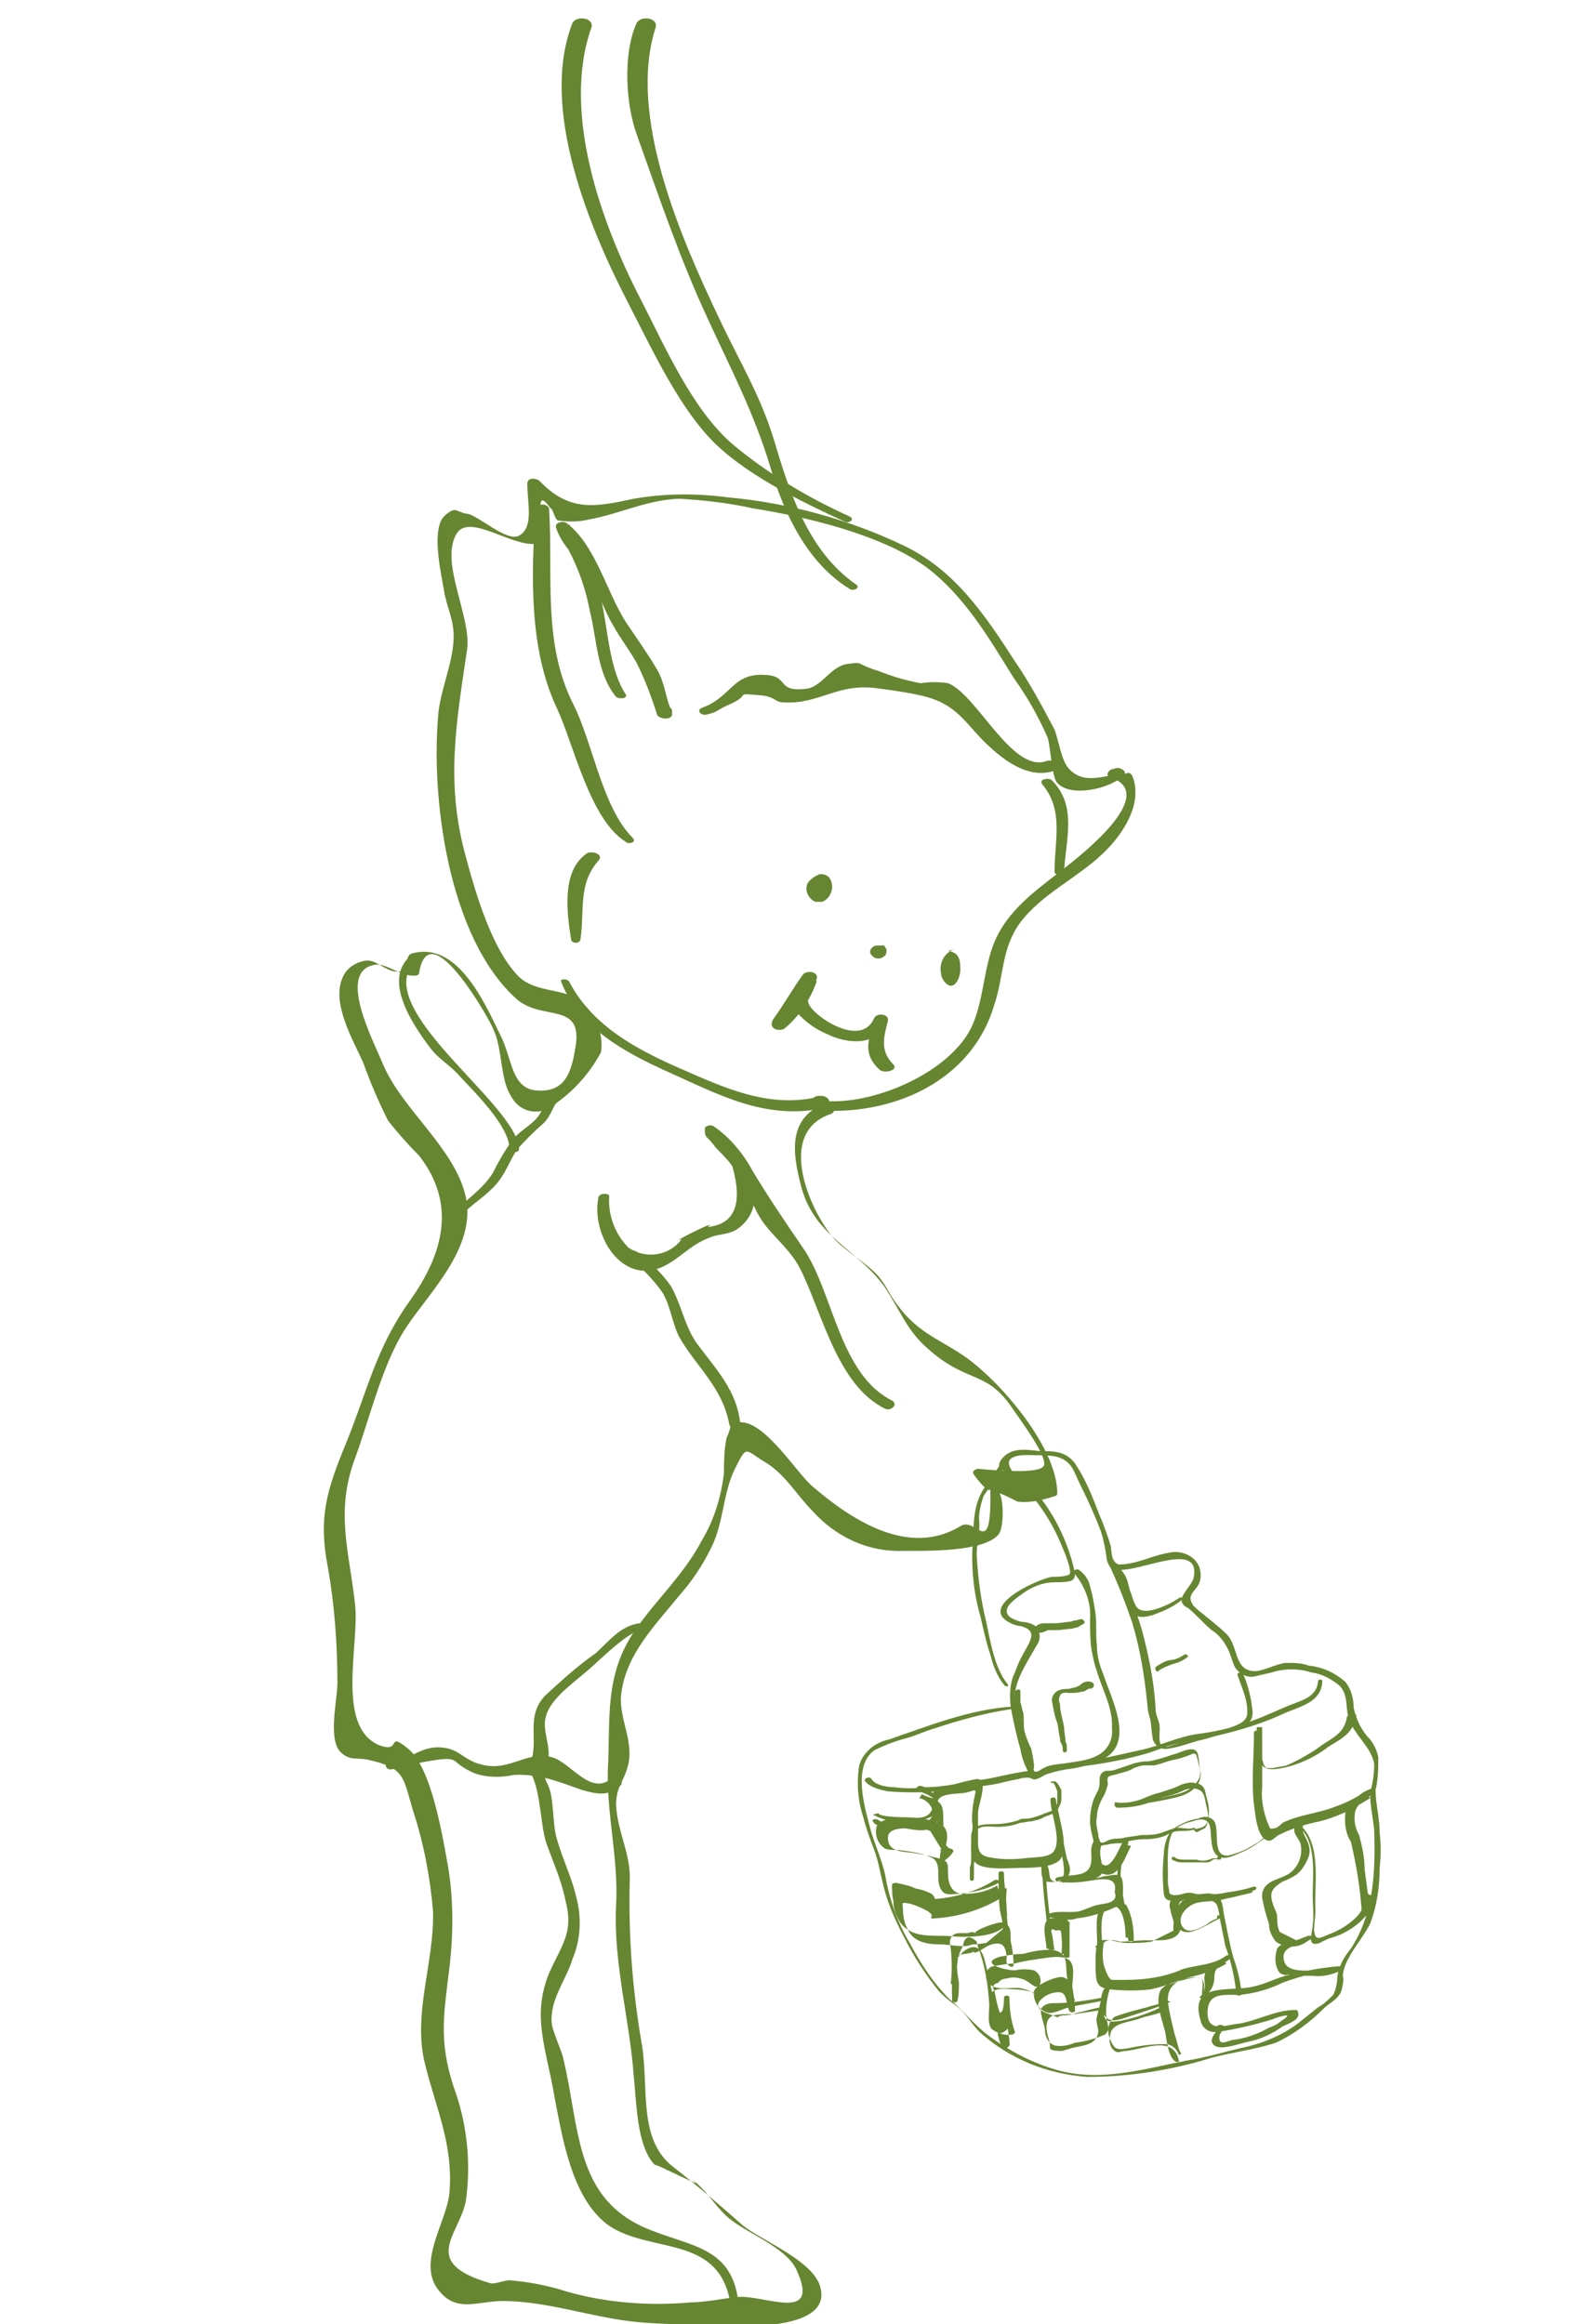 <?xml version="1.0" encoding="utf-8"?>
<!-- Generator: Adobe Illustrator 26.0.0, SVG Export Plug-In . SVG Version: 6.00 Build 0)  -->
<svg version="1.1" id="Layer_1" xmlns="http://www.w3.org/2000/svg" xmlns:xlink="http://www.w3.org/1999/xlink" x="0px" y="0px"
	 viewBox="0 0 116.4 170.1" style="enable-background:new 0 0 116.4 170.1;" xml:space="preserve">
<style type="text/css">
	.st0{fill:#668632;}
</style>
<path class="st0" d="M60.8,80.6c-3.1,1-2.9,3.5-2.1,6.4c1,3.5,4,4.4,6,7.1c1.1,1.6,1.6,3.1,3,4.4c3,2.8,4.4,1.7,6.3,4.4
	c0.6,0.9,2.8,3.8,2.4,4.4s-3.6,0.3-4.8,0.2c-0.2,0-0.5,0.2-0.3,0.4c-0.2-0.2,1.2,1.7,1.2,1c0.1,5.5-1,2-2.2,2.8
	c-3.8,2.3-8-0.5-10.8-2.9c-1.1-0.9-3.3-4.5-5.1-4.7c-1.2-0.1-0.7,0.1-1.2,1.1c-0.2,0.9-0.2,1.8-0.2,2.6c-0.2,1.7-0.7,3.4-1.6,4.9
	c-1.3,2.5-3.3,4.3-4.9,6.6c-2.3,3.3-1.8,6.6-2,10.2c-0.1,3.3,0.8,6.6,0.6,10c-0.2,4.2,1,8.3,1.3,12.5c0.2,1.8,0.2,5.2,1.6,6.5
	c-0.6-0.5,4.7,2.3,2.5,0.9c1.1,0.7,1.8,2,2.7,2.8c1.3,1.2,4.3,2.2,5.1,3.9c1.8,3.9-2.2,1.9-4.2,2c-1.1,0.1-2.5,0.4-3.5,0.4
	c-3.3,0.3-6.7,0-9.8-1c-1.1-0.3-2.2-0.5-3.3-0.6c-0.5-0.1-1.2,0.3-1.6,0.2c-5.2-1.5-2.3-3.5-1.8-6c0.4-2.8,0.1-5.7-0.9-8.4
	c-1.1-3.4-0.7-5.3-0.3-8.7c0.3-2.5,0.3-5-0.1-7.4c-0.4-2.2-1.2-7.2-2.9-8.6s-0.4,0.4-2.2-0.3c-3.1-1.4-1.4-7.3-1.7-10.2
	c-0.4-3.9-1.5-6.8,0-10.8c1.1-3,2-6.9,3.7-9.5s5.2-5.9,4.4-9.6c-0.8-3.6-4.7-6.4-6.1-9.8c-0.7-1.7-3.4-6.8-0.5-7.2
	c0.8-0.1,1.9,0.9,2.9,0.8c0.2,0,0.3-0.1,0.3-0.3c0.8-4.4,5.4,4,5.4,4.2c0.7,1.4,0.5,3.7,1.3,4.9c0.5,1,1.6,1.4,2.6,1
	c1.7-1,3.1-2.5,4-4.2c0.2-1.4-0.4-2.8-1.5-3.7c-1.1-1-3.2-0.6-4.5-1.8c-2-2-3.2-6.2-3.9-8.8c-1.5-5.4-0.7-9.8,0.1-15.2
	c0.3-2.4-2-6.3-0.8-8.4c0.9-1.6,4,0.9,5.8,0.7c0.2,0,0.5-0.1,0.5-0.3c0.1-0.5,0.1-0.9,0-1.4c-0.3-1.6-0.1-1.9,0.6-0.9
	c0.2,0,0.3,0.9,0.6,0.9c0.8,0.1,1.5,0.1,2.3-0.1c2.2-0.4,4.1-1.4,6.5-1.5c1.8,0.1,3.6,0.3,5.4,0.7c3.8,0.6,9.4,1.9,12.7,4.3
	c2.8,2.1,4.6,5.2,6.4,8.1c1,1.4,1.8,2.8,2.5,4.4c0.2,0.6,0.3,2.9,0.7,3.3c1,1.1,3.9,0.4,4.8-0.5c0.4-0.3-0.1-0.6-0.4-0.6l-0.4,0.1
	c-0.3,0.1-0.5,0.5-0.1,0.6c3.6,1.2-2.2,5.7-3.2,6.5c-1.9,1.5-4,2.9-5.1,5.1c-1,2-0.9,4.4-1.8,6.5c-1.4,3.2-6.5,5.6-10.2,5.6
	c-0.6,0-0.6,0.7,0,0.7c5.2,0,10.3-2.6,11.8-7.8c0.7-2.1,0.5-4.1,1.9-6c1.6-2.1,4.1-3.2,6-5c1.5-1.4,3-3.7,2.2-5.7
	c-0.1-0.2-0.3-0.3-0.4-0.2c-1.4,0-3.1,1-4.3-0.4c-0.5-0.6-0.7-2-1-2.8c-0.9-1.7-1.8-3.4-2.9-5c-2.2-3.4-4.4-6.7-8.2-8.5
	c-4-1.9-8.4-3.1-12.8-3.5c-2.3-0.3-4.6-0.3-6.9,0.1c-2.8,0.6-4.7,1-6.9-1.3c-0.2-0.2-0.9-0.3-0.9,0.2c0,1.4,0.5,3.2-0.6,3.8
	c-0.9,0.5-3-1.5-3.8-1.6s-0.8-0.6-1.6,0.1c-1.1,0.9-0.3,4.3-0.1,5.5c0.2,1.3,0.8,2.2,0.7,3.7c-0.1,1.7-0.9,3.5-1.1,5.2
	c-0.6,6.2,0.7,16.5,5.7,21c1.9,1.7,5,0.1,4.3,3.7c-0.3,1.8-0.8,3.2-2.9,3c-1.8-0.2-1.7-2.4-2.6-4.1c-1.2-2.5-3.2-6.9-6.5-5.9
	c-0.4,0.1-0.3,1.2-0.5,1.2c-1.1,0.5-1.9-0.8-2.8-0.7c-0.7,0.1-1.4,0.5-1.7,1.2c-0.9,1.9,0.8,4.7,1.5,6.3c0.5,1.4,1.1,2.8,1.8,4.2
	c0.7,0.9,1.5,1.8,2.3,2.6c2.7,3.5,1.8,7.1-0.7,10.6s-3.1,6.6-4.7,10.5c-1.4,3.4-2,5.4-1.3,9c0.5,2.8,0.7,5.7,0.7,8.5
	c0,1.2-0.7,4,0.2,5c0.7,0.7,1.2,0.4,2.1,0.6c2.6,0.6,2.5,1.2,3.2,3.6c0.8,2.4,1.3,5,1.5,7.5c0.1,3.7-1.5,7.5-0.6,11.1
	c0.8,3.3,2.1,5.9,1.8,9.5c-0.2,2.1-2.4,5.1-0.8,7.1c1.3,1.7,2.9,0.8,4.7,0.8c3.5,0,7,1.4,10.6,1.6c1.4,0.1,2.7,0.1,4.1,0.2
	c1.2,0,9.2,0.7,8.6-2.6c-0.3-2.1-4.4-3.6-5.8-4.8c-1.7-1.5-3.2-2.8-5-4.2c-2.6-2-1.8-5.7-2.3-8.9c-0.7-4-1-8-0.9-12
	c0.1-2-0.9-3.6-1-5.6c0-1.4,0.6-1.7,0.9-3c0.4-1.8-0.8-3.5-0.5-5.3c0.4-2.8,2.5-4.9,4.2-7c0.9-1,1.7-2.2,2.3-3.4
	c1-1.9,0.9-4.1,1.8-5.9s0.7-1.4,2.2-0.5s2.3,2.4,3.5,3.6c1.7,1.9,4.1,3,6.6,2.9c1.7,0,5.9,0.1,7-1.2c0.5-0.6,0.4-3.8-0.4-3.2
	c0.6,0.2,1.2,0.5,1.8,0.8c0.9,0.1,1.8-0.1,2.7-0.4c0.1,0,0.2-0.1,0.2-0.2c0-3.3-4-8-6.6-9.9c-1.8-1.3-3.6-1.8-5.1-3.9
	c-0.5-0.6-0.8-1.4-1.4-2.1c-0.9-1-2.2-1.7-3.1-2.6c-1.6-1.6-4.7-7.9-0.3-9.3C61.5,80.9,61.1,80.5,60.8,80.6z"/>
<path class="st0" d="M74.1,124.9c-3.1,0.2-6.1,1.4-9,2.4c-1,0.2-1.9,0.9-2.2,1.9c-0.2,1.3-0.1,2.6,0.3,3.8c0.2,0.8,0.5,1.6,0.8,2.4
	c0.3,0.8,0.4,1.5,0.6,2.3c0.3,1.4,0.9,2.8,1.6,4.1c0.7,1.4,1.6,2.8,2.6,4c0.4,0.4,0.8,0.7,1.2,1c0.7,0.5,1.1,1.3,1.7,1.9
	c2.2,2,5,3.1,7.9,3.3c3.1,0,6.2-0.5,9.1-1.4c1.5-0.4,3.2-0.6,4.7-1.1c1.3-0.6,2.5-1.5,3.5-2.5c0.4-0.4,1.1-0.7,1.3-1.3
	c0.1-0.4,0.2-0.8,0.1-1.1c0.1-1.3,1.4-2.6,2-3.8c0.5-1.3,0.7-2.7,0.7-4.1c0.1-0.9,0.1-1.7,0-2.6c0-1.1-0.3-2.1-0.3-3.1
	c0.2-0.8,0.2-1.6,0.2-2.4c-0.1-0.5-0.3-0.9-0.6-1.3c-0.6-0.6-1-1.4-1.2-2.3c0-0.7-0.2-1.4-0.6-1.9c-0.8-0.7-1.7-1.1-2.7-1.2
	c-0.5-0.2-1.1-0.2-1.7-0.2c-0.7,0.1-1.4,0.5-2.1,0.6c-1.7,0.1-1.3-1.8-2.2-2.7c-0.6-0.6-1.3-1.1-2-1.7c0.2,0.2-0.6-0.5-0.5-0.5
	c-0.3-0.5-0.1-0.7,0.2-1.1c0.4-0.4,0.5-1,0.3-1.6c-0.3-0.8-1.2-1.2-2-1.1c-0.7,0.1-1.3,0.3-1.9,0.5c-0.6,0.2-1.3,0.4-2,0.4
	c-0.6-0.2-0.5-1-0.6-1.4c-0.2-0.7-0.5-1.5-0.8-2.2c-0.5-1.3-1-2.6-1.8-3.8c-0.7-0.9-1.5-0.9-2.6-0.9c-0.9-0.1-2-0.3-2.7,0.5
	s0.2,0.9,0.8,1.4c1.6,1.4,2.8,3.2,3.6,5.2c0.1,0.2,0.7,1.7,0.5,1.9s-1,0.2-1.3,0.2c-1.1,0.2-5.5,2.2-3,3.4c0.2,0.1,0.5,0.2,0.7,0.2
	c1.1,0.3,0.9,0.8,0.4,1.7c-0.3,0.5-0.6,1.1-0.8,1.7c-0.4,0.8-0.4,1.7-0.3,2.6c0.2,1,0.4,2,0.7,3c0.1,0.7,0.4,1.4,0.8,2.1
	c0.2,0.1,0.6,0,0.4-0.2c-0.3-0.4-0.5-1-0.6-1.5c-0.3-0.9-0.5-1.8-0.7-2.7c-0.2-0.6-0.3-1.2-0.3-1.8c0.2-1.3,1-2.4,1.6-3.5
	c0.3-0.4,0.3-1-0.1-1.4c-0.3-0.2-0.7-0.3-1-0.3c-0.4-0.1-1.1-0.3-1.1-0.8s0.8-1,1.2-1.3c0.7-0.5,1.5-0.8,2.3-0.8
	c0.4,0,0.8,0,1.2-0.1c0.4-0.2,0.3-0.5,0.2-1c-0.6-2.4-1.8-4.6-3.5-6.3c-0.2-0.2-1-0.6-1.1-0.9c-0.7-1.2,1.4-1,1.7-1
	c0.5,0,1.1,0,1.6,0.1c1.2,0.3,1.3,1.1,1.8,2.1s1.1,2.3,1.5,3.4c0.2,0.6,0.3,1.2,0.4,1.8c0,0.2,0.1,0.6,0.3,0.8
	c1.1,1,6.6-2.3,6.1,0.7c-0.1,0.6-1,1.3-0.9,1.8c0.1,0.3,0.3,0.4,0.5,0.5c0.6,0.5,1.1,1.1,1.7,1.6c0.5,0.3,0.9,0.8,1.2,1.4
	c0.2,0.4,0.3,0.9,0.5,1.3c0.3,0.5,0.9,0.8,1.4,0.7c0.4-0.1,0.9-0.2,1.3-0.3c0.9-0.3,2-0.3,2.9,0c0.8,0.1,1.5,0.5,2.1,1
	c0.6,0.7,0.4,1.5,0.6,2.2c0.3,1.3,1.7,2.2,1.9,3.5c0,0.7-0.1,1.4-0.3,2.1c0,0.9,0.2,1.8,0.3,2.7c0.1,3,0,6.1-1.7,8.7
	c-0.5,0.6-0.9,1.3-1,2.1c0,0.4-0.1,0.9-0.3,1.3c-0.3,0.3-0.7,0.7-1.1,0.9c-0.5,0.4-1,0.8-1.5,1.2c-1.2,0.9-2.7,1.5-4.2,1.8
	c-1.3,0.3-2.6,0.7-3.9,0.9c-3.1,0.6-6.3,1.6-9.5,0.7c-1.8-0.5-3.5-1.4-5-2.5c-1.1-0.8-1.9-1.9-2.9-2.7c-1.2-1.2-2.1-2.6-2.9-4.1
	c-0.9-1.5-1.5-3.2-1.8-5c-0.3-1.3-0.9-2.5-1.2-3.8c-0.4-1.5-1.1-4.2,0.4-5.3c0.8-0.4,1.6-0.7,2.4-0.9c0.7-0.2,1.3-0.5,2-0.7
	c1.8-0.6,3.6-1.1,5.5-1.4C74.2,125.1,74.2,124.8,74.1,124.9L74.1,124.9z"/>
<path class="st0" d="M78.1,128.1c0-0.1,0-0.2,0-0.3c0-0.2-0.1-0.3-0.1-0.4c0-0.3-0.1-0.6-0.1-1c-0.1-0.6-0.3-1.1-0.3-1.7
	c-0.1-0.2-0.1-0.4,0-0.6c0.1-0.3,0.5-0.2,0.7-0.2c0.3,0,0.6,0,0.9-0.1c0.1,0,0.2,0,0.3-0.1l0.2-0.1c0,0,0.2-0.1,0.1,0
	c0.3,0,0.4-0.4,0.1-0.5c-0.3-0.1-0.6,0-0.8,0.2c-0.1,0.1-0.2,0.1-0.4,0.2c-0.2,0-0.3,0.1-0.5,0.1c-0.5,0-1.1,0.1-1.2,0.8
	c0.1,0.6,0.2,1.2,0.4,1.7c0.1,0.4,0.1,0.8,0.2,1.1c0,0.1,0,0.3,0.1,0.4c0.1,0.2,0.1,0.3,0.1,0.5C77.8,128.3,78.1,128.3,78.1,128.1
	L78.1,128.1z"/>
<path class="st0" d="M84.8,122.3c0.1-0.1,0.3-0.2,0.5-0.3l0.5-0.2c0.4-0.1,0.7-0.2,1.1-0.5c0.2-0.1-0.1-0.3-0.2-0.2
	c-0.3,0.2-0.7,0.4-1.1,0.4c-0.4,0.1-0.7,0.3-1,0.5C84.5,122.3,84.8,122.4,84.8,122.3L84.8,122.3z"/>
<path class="st0" d="M63.3,130.3c0.3,0.5,1.2,0.7,1.7,0.8c1.2,0.1,2.5,0.1,3.7,0c1.3-0.1,2.7-0.3,4-0.5c0.6-0.1,1.2-0.3,1.9-0.4
	c0.2-0.1,0.5-0.1,0.7-0.1c0.2,0,0.3,0.2,0.6,0.1s0.4-0.2,0.6-0.3c0.5-0.2,1-0.3,1.5-0.4c1-0.1,2.1-0.4,3-0.9c2-1.3,0.3-4.4-0.2-6
	c-0.3-0.7-0.5-1.4-0.5-2.2c-0.1-0.8,0-1.5-0.1-2.3c-0.1-0.7-0.2-1.3-0.4-2c-0.1-0.5-0.4-0.9-0.8-1.2c-0.1-0.1-0.5,0-0.4,0.2
	c0.8,0.9,1.3,2.2,1.2,3.4c0,0.7,0,1.5,0.1,2.2c0.1,0.5,0.2,1.1,0.4,1.6c0.4,1.4,1.2,2.7,1.1,4.2c0.1,0.8-0.3,1.6-1.1,2
	c-0.6,0.3-1.3,0.4-2,0.5c-0.5,0.1-1.2,0.1-1.7,0.3l-0.2,0.1c-0.1,0-0.1,0.1-0.2,0.1c-0.2,0.2-0.5,0.2-0.8,0.1
	c-1,0.1-2.1,0.4-3.2,0.6c-1.5,0.2-3,0.6-4.5,0.6c-0.7,0.1-1.5,0.1-2.2,0c-0.4,0-1.4-0.1-1.7-0.6C63.7,130,63.3,130.1,63.3,130.3
	L63.3,130.3z"/>
<path class="st0" d="M75.8,119.5c0.3,0,0.5,0,0.7-0.1l0.2-0.1c0.1,0,0.3,0,0.4,0c0.3,0,0.6-0.1,0.9-0.2c0.1,0,0.3-0.1,0.4-0.1
	c0.1,0,0.3-0.1,0.4-0.1c0.2,0,0.2-0.3,0-0.3c-0.1,0-0.3,0-0.4,0.1c-0.1,0-0.3,0-0.4,0.1c-0.3,0.1-0.7,0.2-1,0.2
	c-0.2,0-0.4,0-0.7,0.1c-0.2,0.1-0.5,0.1-0.7,0.1C75.6,119.3,75.6,119.6,75.8,119.5L75.8,119.5z"/>
<path class="st0" d="M86.4,116.9c-0.6,0.4-1.2,0.7-1.9,0.9c-0.4,0.1-1,0.2-1.3-0.2c-0.2-0.3-0.3-0.7-0.4-1c-0.2-0.4-0.2-1-0.5-1.4
	c-0.2-0.3-0.5-0.7-0.8-1c-0.1-0.1-0.4-0.1-0.4,0.1c0.7,1.5,1.3,3,1.8,4.5c0.6,2,0.9,4,1.1,6c0,0.3,0.1,0.7,0.2,1
	c0.1,0.5,0.1,1,0.2,1.5c0.1,0.4,0.5,0.7,0.9,0.7c0,0,0,0,0.1,0c0.8-0.1,1.6-0.4,2.3-0.6c0.9-0.2,1.8-0.5,2.6-0.8
	c0.8-0.3,1.4-0.4,1.4-1.3c-0.1-1-0.3-1.9-0.7-2.8c0-0.2-0.5-0.1-0.4,0.1c0.3,0.9,0.8,1.9,0.7,2.9c-0.1,0.6-0.9,0.8-1.4,1
	c-0.5,0.2-1.1,0.4-1.6,0.5c-0.9,0.2-1.8,0.5-2.7,0.8s-0.7-0.7-0.7-1.3s-0.3-0.9-0.3-1.4c-0.1-2-0.5-3.9-1-5.8
	c-0.5-1.7-1.2-3.2-1.9-4.9l-0.4,0.1c0.4,0.4,0.7,0.9,0.9,1.5c0.1,0.4,0.3,0.8,0.4,1.1c0.1,0.4,0.2,0.7,0.4,1c0.4,0.4,1,0.2,1.4,0.1
	c0.8-0.3,1.5-0.6,2.1-1.1C86.7,117,86.5,116.9,86.4,116.9L86.4,116.9z"/>
<path class="st0" d="M96.5,123c-0.1,1.2-1.1,1.4-2.1,1.8l-2.1,0.9c-1.5,0.6-3,1-4.6,1.2c-1.5,0.2-2.8,0.9-4.3,1.2
	c-1.8,0.4-3.5,0.8-5.3,1c-0.3,0-0.3,0.4,0,0.3c1.9-0.2,3.8-0.5,5.6-1c0.8-0.2,1.6-0.6,2.5-0.8c1-0.3,2-0.4,3-0.6
	c1.7-0.4,3.3-0.9,4.8-1.6c1.1-0.5,2.8-0.8,2.8-2.4C96.8,122.9,96.5,122.9,96.5,123L96.5,123z"/>
<path class="st0" d="M77.1,130.5c0.1,0,0.3,0.6,0.3,0.6c0,0.3,0,0.5,0,0.8c0,0.3-0.2,0.6-0.6,0.7c-0.3,0.1-0.5,0.2-0.8,0.3
	c-0.3,0.1-0.6,0.2-0.9,0.2c-0.2,0-0.4,0-0.5,0.1c-0.6,0.2-1.2,0.3-1.8,0.3c-0.8,0-1.7,0-1.7,0.9c0,0.5,0,1,0,1.5
	c0,0.3,0,0.5-0.1,0.8c0,0.3,0,0.5,0,0.8c0,0.2,0.3,0.2,0.3,0c0-0.3,0-0.7,0-1c0-0.3,0.1-0.5,0.1-0.8c0-0.5,0-1,0-1.5
	c0.1-0.7,1.1-0.5,1.6-0.5c0.6,0,1.2-0.1,1.7-0.3c0.3,0,0.5-0.1,0.8-0.1c0.3-0.1,0.6-0.1,0.9-0.3c0.4-0.2,0.9-0.2,1.1-0.7
	c0.1-0.2,0.2-0.4,0.2-0.6c0-0.2,0-0.5,0-0.7c-0.1-0.2-0.2-0.4-0.3-0.5c-0.1-0.1-0.2-0.2-0.3-0.1C76.8,130.3,76.9,130.5,77.1,130.5
	L77.1,130.5z"/>
<path class="st0" d="M74.3,123.8c0,0.5,0,0.9,0.1,1.4c0.1,0.5,0.1,0.9,0.1,1.4c0.1,0.4,0.3,0.9,0.5,1.3c0.2,0.5,0.3,1,0.3,1.5
	c0,0.2,0.3,0.2,0.4,0c0-0.5-0.1-0.9-0.2-1.4c-0.2-0.4-0.4-0.9-0.5-1.3c-0.1-0.5,0-0.9-0.1-1.4c-0.1-0.2-0.1-0.5-0.2-0.7
	c0-0.3,0-0.5,0-0.8S74.3,123.7,74.3,123.8z"/>
<path class="st0" d="M98.6,125.7c-0.2,1.1-0.9,1.4-1.8,2c-0.8,0.6-1.7,1.1-2.6,1.5c-0.3,0.1-0.7,0.1-1,0.2c-0.7,0-0.5,0-0.7-0.3
	c-0.2-0.7-0.4-1.5-0.3-2.3c0-0.2-0.4-0.2-0.4,0c0,1.8-0.2,3.6,0,5.3c0.1,0.6,0.2,2.4,1,2.6c0.3,0.1,0.6-0.3,0.8-0.4c1-0.5,2-0.8,3-1
	c0.8-0.2,1.5-0.5,2.2-0.8c0.5-0.3,1-0.6,1.5-0.9l-0.2-0.3c-0.5,0.4-1.3,0.7-1.6,1.3c-0.1,0.8,0,1.6,0.4,2.2c0.4,1.7,0.7,3.5,0.8,5.3
	c0,0.1,0,0.1,0.1,0.1h0.1c0.1,0,0.2,0,0.3-0.1c0.3-0.4,0.4-1,0.1-1.4c-0.1-0.1-0.2-0.1-0.3,0c0,0-0.1,0.1-0.1,0.1
	c0,0.6-0.2,1.1-0.6,1.5c-0.6,0.6-1.3,1-2.1,1.3c-0.7,0.3-0.9,0.4-1-0.3c0-0.5,0.1-1,0.1-1.6c-0.1-1.9,0.5-4.8-1.2-6.2
	c-0.1-0.1-0.3-0.1-0.3,0.1c-0.2,0.6,0.2,0.8,0.4,1.3c0.2,0.8-0.1,1.7-0.8,2.2c-0.7,0.5-2.1,0.5-2,1.8c0.1,0.6,0.3,1.3,0.5,1.9
	c0,0.5,0.2,0.9,0.5,1.3c0.7,0.5,1.7,0.5,2.4-0.1l-0.3-0.2c-0.5,0.4-1.6,0.2-2,0.8c-0.2,0.6-0.2,1.3,0.2,1.8c0.2,0.1,0.4,0.2,0.6,0.1
	c0.6,0.1,1.2,0.1,1.8,0.1c0.7,0.1,1.5-0.1,2.1-0.4c0.2-0.1,0-0.3-0.2-0.3c-1.2,0.1-2.3,0.3-3.5,0.6c-1,0.2-1.8,0.7-2.8,0.9
	c-1.7,0.4-4.7-0.4-3.8,2.5c0.1,0.5,0.6,0.9,1.2,0.8c0,0,0.1,0,0.1,0c1.3-0.2,2.6-0.5,3.9-0.9c0.5-0.2,1.8-0.6,0.7,0.1
	c-0.2,0.2-0.6,0.4-0.9,0.5c-0.9,0.5-1.8,0.8-2.7,0.9c-0.4,0.1-1.1,0.5-0.9-0.4c0.1-0.2,0.2-0.3,0.3-0.5c0.1-0.1-0.1-0.2-0.2-0.2
	h-0.1c-0.3,0-0.3,0.3,0,0.4h0.1l-0.2-0.2c-0.2,0.4-0.8,0.9-0.3,1.3s2-0.2,2.6-0.3c0.9-0.2,1.7-0.6,2.4-1.1c0.4-0.2,1.4-0.5,1.1-1.1
	c0-0.1-0.1-0.1-0.2-0.1c-1.4,0-2.8,0.8-4.1,1c-1,0.1-2.3,0.7-2.3-0.8s1.2-1.3,2.3-1.3c1.1-0.1,2.2-0.4,3.2-0.9
	c1.4-0.5,2.8-0.9,4.3-0.9l-0.2-0.3c-0.5,0.2-1.1,0.3-1.7,0.3c-0.6,0-2.1,0.2-2.3-0.7c-0.3-1.2,1.3-1.1,2-1.6
	c0.2-0.2-0.2-0.3-0.3-0.2l-0.8,0.3l-1.2-0.6c-0.2-0.3-0.2-0.8-0.2-1.1s-0.2-0.6-0.3-0.9c-0.3-0.9-0.1-1.2,0.7-1.7
	c0.3-0.1,0.7-0.3,1-0.5c0.4-0.3,0.7-0.8,0.9-1.3c0.1-0.3,0.1-0.6,0-0.9c-0.1-0.4-0.6-1-0.4-1.4l-0.3,0.1c1.3,1.1,1,3.5,1,5
	c0,0.8,0.1,1.5,0,2.2c0,0.2-0.2,1-0.1,1.2s0.3,0.2,0.6,0.1c0.2-0.1,0.4-0.2,0.6-0.3c0.3-0.1,0.7-0.2,1.1-0.4
	c0.6-0.3,1.2-0.7,1.7-1.3c0.4-0.4,0.6-1,0.6-1.5h-0.4c0,0.1,0,0.1,0,0.2c-0.2,0.4-0.2,0.7,0.1,0.8c0-0.2,0-0.5-0.1-0.7
	c-0.1-0.7-0.2-1.4-0.3-2.2c0-0.9-0.2-1.7-0.4-2.5c-0.3-0.5-0.4-1.1-0.3-1.7c0.2-0.7,0.9-1,1.4-1.4c0.2-0.1-0.1-0.3-0.2-0.3
	c-0.3,0.1-0.7,0.3-0.9,0.5c-0.5,0.3-1.1,0.6-1.7,0.8c-1.2,0.5-2.7,0.6-3.9,1.2c-0.1,0.1-0.4,0.4-0.6,0.4c-0.4,0.1-0.3,0-0.5-0.4
	c-0.3-0.8-0.5-1.7-0.4-2.6c0-1.5,0-3,0-4.4h-0.4c0,0.7,0,2.3,0.4,2.8s1.4,0.2,1.9,0.1c1.1-0.3,2.1-0.8,3-1.5c1-0.6,1.8-1,2-2.3
	C98.9,125.5,98.6,125.5,98.6,125.7L98.6,125.7z"/>
<path class="st0" d="M87.4,133.9c0.3-0.1,0.7-0.1,0.9-0.4c0.2-0.3,0.2-0.7,0.2-1c0-0.5-0.2-1-0.3-1.5c-0.1-0.3-0.4-0.5-0.7-0.5
	c-0.3-0.1-0.7,0-1,0.1c-0.2,0.1-0.4,0.2-0.7,0.3c-0.3,0.1-0.6,0.2-0.9,0.3c-0.5,0.1-0.9,0.3-1.4,0.5c-0.6,0.2-1.2,0.3-1.9,0.2v0.3
	c0.6,0,1.2-0.1,1.7-0.2c0.5,0,1.1-0.1,1.6-0.2c0.9-0.2,2-0.3,2.6-1c0.3-0.3,0.4-0.6,0.4-1c-0.1-0.4-0.1-0.9-0.2-1.4
	c-0.2-0.8-1.3-0.1-1.8,0c-0.6,0.2-1.2,0.4-1.8,0.5c-0.5,0-1,0.1-1.5,0.3c-0.3,0.1-0.6,0.2-0.9,0.3c-0.2,0.1-0.5,0.1-0.7,0.1
	s-0.5,0.2-0.5,0.6c0,0.3,0,0.6-0.1,0.8c-0.1,0.2-0.2,0.4-0.3,0.6c-0.2,0.5-0.3,1.1-0.3,1.7c0,0.4,0.1,0.8,0.2,1.2
	c0.1,0.3,0,0.6,0.4,0.6c0.2,0,0.5-0.1,0.7-0.1c0.3-0.1,0.7-0.1,1-0.1c0.6-0.2,1.2-0.3,1.8-0.3c0.5,0,1.1-0.1,1.5-0.3
	c0.3-0.2,0.7-0.3,1.1-0.3C86.8,134,87.1,134,87.4,133.9c0.2,0,0.1-0.2-0.1-0.1c-0.4,0.1-0.9-0.1-1.3,0c-0.4,0.1-0.8,0.3-1.2,0.4
	c-0.4,0.1-0.9,0.1-1.3,0.1c-0.4,0.1-0.8,0.1-1.2,0.2c-0.4,0.1-0.8,0-1.2,0.2c-0.2,0.1-0.5,0.3-0.6,0s-0.1-0.3-0.1-0.5
	c-0.1-0.4-0.2-0.8-0.1-1.2c0-0.5,0.2-1,0.4-1.4c0.2-0.3,0.3-0.6,0.4-1c0-0.2-0.1-0.5,0.1-0.6s0.5-0.1,0.7-0.2
	c0.4-0.1,0.8-0.2,1.1-0.4c0.3-0.1,0.5-0.2,0.8-0.2c0.2,0,0.5,0,0.7,0c0.5-0.1,0.9-0.3,1.4-0.4s0.8-0.2,1.3-0.4
	c0.2-0.1,0.3-0.1,0.4,0.1c0,0.1,0.1,0.3,0.1,0.4c0.1,0.4,0.3,1,0,1.4c-0.6,1-1.7,1-2.7,1.3c-0.5,0.1-1,0.2-1.4,0.2
	c-0.6,0.1-1.2,0.2-1.8,0.2c-0.2,0-0.2,0.3,0,0.3c0.8,0,1.6-0.1,2.4-0.4c0.4-0.1,0.7-0.3,1.1-0.4c0.4-0.1,0.8-0.2,1.2-0.4
	c0.4-0.2,0.9-0.3,1.3-0.1c0.4,0.2,0.4,0.7,0.5,1.1c0.1,0.4,0.2,0.8,0.1,1.2c0,0.2-0.1,0.4-0.2,0.5c-0.2,0.1-0.4,0.2-0.6,0.3
	C87.1,133.7,87.3,133.9,87.4,133.9z"/>
<path class="st0" d="M92.6,134.3c-0.1,0.4-1,0.8-1.3,1c-0.4,0.2-0.9,0.4-1.4,0.5c-1.2,0.1-0.6-1.8-1-2.5c-0.3-0.4-0.8-0.4-1.2-0.2
	c-0.7,0.1-1.3,0.4-1.9,0.8c-0.4,0.5-0.6,1.2-0.6,1.8c-0.1,1-0.1,1.9,0,2.9c0.1,0.6,0.5,0.5,1,0.5c0.4-0.1,0.8-0.1,1.2-0.1
	c0.4,0,0.9,0,1.3,0.1c0.4,0.2,0.4,0.3,0.5,0.7s0.1,0.7,0.2,1.1c0.1,0.5,0.2,1,0.3,1.5c0.4,1.1,0.7,2.3,0.8,3.5c0,0.2,0.4,0.2,0.4,0
	c-0.1-0.9-0.3-1.8-0.6-2.6c-0.3-1.1-0.5-2.2-0.7-3.2c-0.1-0.6-0.1-1.4-0.9-1.5c-0.4-0.1-0.8,0.1-1.2,0c-0.3-0.1-0.6-0.1-0.9,0
	c-0.3,0.1-0.9,0.2-1-0.1c0-0.2-0.1-0.5-0.1-0.7c0-0.3,0-0.6,0-0.9c0-0.8-0.1-2.1,0.4-2.9c0.4-0.4,0.9-0.6,1.4-0.7
	c0.5-0.2,1.2-0.3,1.3,0.5c0.1,0.6,0,1.6,0.5,2s1.2,0,1.7-0.2c0.5-0.2,1-0.5,1.4-0.8c0.3-0.2,0.6-0.4,0.7-0.7
	C93,134.2,92.7,134.2,92.6,134.3L92.6,134.3z"/>
<path class="st0" d="M85.8,136.1c0.2,0.1,0.4,0.2,0.7,0.2h0.9c0.3,0,0.7,0,1,0c0.1,0,0.3-0.1,0.4-0.2c0.2-0.1,0.3,0,0.5,0
	c0,0,0.1,0,0.1-0.1V136c0-0.2-0.3-0.2-0.3,0v0.1l0.1-0.1c-0.1,0-0.3,0-0.4,0c-0.1,0-0.2,0.1-0.3,0.1c-0.3,0.1-0.6,0.1-0.9,0
	c-0.3,0-0.6,0-0.8,0c-0.2,0-0.5,0-0.7-0.1C85.9,135.8,85.7,135.9,85.8,136.1L85.8,136.1z"/>
<path class="st0" d="M89.1,140.4c-0.2,0.1-0.5,0.2-0.7,0.4c-0.5,0.3-1.5,0.9-1.9,0.1c-0.3-0.7,0.4-1.4,1-1.6s1.4-0.1,2.1-0.3
	s1.4-0.3,2.1-0.5l-0.1-0.2c-1.1,0.5-2.2,0.7-3.4,0.8c-0.8,0.1-1.5-0.1-2.3-0.1c-0.1,0-0.1,0-0.2,0.1c-0.1,0.2-0.1,0.5,0,0.7
	c0,0.3,0.3,0.8,0.2,1.1v0.4l-1.6,0.8c-0.6,0.1-1.2,0.1-1.8,0.1c-0.5,0-1.3-0.3-1.8-0.2c-0.2,0-0.4,0.2-0.4,0.4
	c-0.1,0.4-0.1,0.9-0.1,1.3c0,0.4,0,0.9,0.1,1.3c0.2,0.5,0.5,0.5,1,0.6c1,0.1,2,0.1,2.9,0c1-0.2,1.9-0.6,2.9-0.9
	c0.9-0.2,1.9-0.5,2.7-1l-0.3-0.2c-0.3,0.3-1,0.5-1.2,0.8c-0.4,0.6,0.3,1.1-0.5,1.9l0.3,0.1c0-0.7,0.3-1.5-0.5-1.6
	c-0.7,0.1-1.3,0.3-1.9,0.5c-0.3,0-0.5,0.2-0.7,0.4c-0.5,0.8,0.1,2.3,0.3,3.1c0.1,0.5,0.2,1.9,0.8,2.2c0.1,0,0.3,0,0.2-0.1
	c-0.4-1.9-2.6-0.8-3.9-0.7c-0.4,0-0.6,0.3-1-0.2c-0.2-0.3-0.2-0.7-0.1-1.1c0.2-0.8,1.5-0.8,2.2-1.1c0.5-0.2,1.7-0.3,2-0.8
	c0.1-0.1-0.2-0.2-0.3-0.1c-1,0.5-2.1,0.9-3.2,1.1c-0.7,0.1-1.2,0.1-1.2-0.6c0-0.6,0.1-1.1,0.3-1.6c0-0.2-0.3-0.2-0.3-0.1
	c-0.1,0.2-0.2,0.5-0.2,0.8c-0.1,0.4-0.2,0.8-0.3,1.2s0.1,0.7,0.1,1.1c-0.1,1-1.2,1-2,1.2c-0.2,0.1-0.4,0.1-0.6,0.2
	c-1.3,0-0.8-0.2-1-0.8s-0.4-1.5,0.3-1.8c0.5-0.1,1-0.1,1.6-0.1c0.7-0.1,1.3-0.2,2-0.3l-0.1-0.2c-0.6,0.1-1.2,0.3-1.7,0.4
	c-0.3,0.1-0.7,0.2-1.1,0.2c-0.7,0.1,0.1,0.3-1-0.1c-0.6-0.2-1.3-0.6-0.3-1.3c0.3-0.2,0.7-0.3,1-0.3c0.7,0,0.5,0.9,0.8,1.4
	c0.1,0.1,0.3,0.1,0.4,0c0-0.6-0.1-1.2-0.2-1.8c0-0.5,0.2-1.3-0.1-1.8s-1.3-0.4-1.9-0.3c-0.7,0.1-1.5,0.2-2.2,0.4
	c-0.5,0-1,0.1-1.6,0.2c-0.4,0.1-0.6,0.5-0.5,0.9c0,0.1,0,0.1,0.1,0.2c0.4,0.8,1.7,0.4,2.4,0.5c0.4,0.1,0.8,0.2,1.1,0.5
	c-0.1,0-0.1-0.2-0.2-0.2c-0.4-0.1-0.8-0.2-1.2-0.2c-0.6,0-1.8-0.3-2,0.6c0,0.6,0.1,1.2,0.3,1.8c0,0.3,0.2,0.6,0.4,0.8
	c0.1,0,0.2,0,0.2,0c0.7-0.3,0.6-0.7,0.7-1.4h-0.4c0,0.1,0.4,2.2,0.3,2.3c-0.6,0.8-0.9-0.9-0.9-1.2c-0.1-1.7-0.5-3.4-0.9-5
	c-0.2-0.8-0.6-1.3-1.4-0.8c-1.2,0.8-1,2.5-1,3.7c0,0.2,0.4,0.2,0.4,0c0.1-0.4,0.1-0.9,0.1-1.3c-0.1-0.6-0.2-1.2-0.1-1.8
	c0.2-0.4,0.2-0.2,0.5-0.3c0.1,0,0.8-0.1,0.6-0.2c0.1,0.1,0.2,0.1,0.2,0.1c0.4-0.1,0.8-0.5,1.2-0.6c0.8-0.2,1,0.1,1.1,0.9
	c0,0.2-0.1,0.4,0.1,0.6s0.4,0.2,0.4,0c0-0.9-0.2-1.7-0.4-2.6c-0.1-1-0.2-2-0.1-3h-0.4c0,0.6,0,1.1,0,1.6c0.1,0.5,0.2,1,0.1,1.4
	l-1.2,1l-0.8,0.1c-0.2,0-0.3,0-0.5,0.1c-0.7,0.1-1.4-0.1-2.1-0.1c-1,0-2-0.2-2.4-1.2c-0.2-0.4-0.3-0.9-0.3-1.4
	c0-0.4-0.2-0.5,0.4-0.4c0.2,0,1.8,0.6,1.7,0.9s0.1,0.2,0.2,0.2c1.7-0.1,3.4-0.6,4.9-1.5L73,138c-0.7,0.4-1.5,0.6-2.3,0.6
	c-1,0.1-1.3-0.7-1.3-1.5s0-0.9-0.7-1.1s-1.3-0.3-1.9-0.4s-1.8,0-1.8-1.1c0-0.7,1-0.7,1.6-0.7c0.5,0,1,0,1.5,0.2l0.8,1.3
	c0,0.2-0.1,0.4-0.1,0.7s0.2,0.2,0.3,0.2c0.3-0.2,0.5-0.4,0.7-0.7c0-0.1-0.1-0.2-0.2-0.2c-0.9-0.2-0.3-2.6-0.7-3.2s-1-0.5-1.4-0.8
	l-0.2,0.3c0.6,0.1,1.2,0.8,0.9,1.4c-0.2,0.3-0.6,0.5-0.9,0.5c-1,0.3-2.1,0.2-3-0.3c-0.1-0.1-0.5-0.1-0.4,0.1
	c0.3,0.6,1.9,0.4,2.3,0.5c0.7,0.1,1.8,0.4,2.3-0.3s-0.1-1.3,0.2-1.8s1.6-0.4,2-0.5c0.8-0.2,0.8-0.4,0.6,0.5
	c-0.1,0.6-0.2,1.3-0.1,1.9c0,0.8-0.4,2.3,0.3,2.8s2.5,0.3,3.3,0.3c0.6,0,2.3,0,2.8-0.6c0.7-0.9-0.1-3-0.2-4H77
	c0.2,1.3,0.5,2.7,0.8,4c0.1,0.5,0.3,1.8-0.6,1.6c-0.5-0.1-0.3-0.7-0.5-1.1c0-0.2-0.4-0.1-0.4,0c0,2,0.4,4,0.5,6.1h0.4
	c-0.1-0.4-0.1-0.8-0.2-1.2c-0.1-0.3,0-0.4,0.3-0.2c0.3-0.1,0.4,0,0.4,0.2c0.3,0.5,0,1.2,0.2,1.7c0,0.1,0.4,0.1,0.4,0
	c0-0.6,0-1.1,0-1.7c0-0.3,0-0.6,0-0.8c-0.2-0.2-0.2-0.3-0.6-0.3c-1,0,0,0.2,0.3,0.1c0.3,0,0.6,0,0.8-0.1c1-0.1,1.9-0.4,2.8-0.8
	c0.5-0.2,0.6-0.3,0.6-0.7s0.1-1.4-0.2-1.6s-0.8,0-1.1,0c-1,0.3-2,0.3-3.1,0.2v0.3c0.7-0.2,2.3,0,2.8-0.6c0.2-0.2,0.1-0.3,0.1-0.6
	c-0.1-0.6-0.3-1.1,0-1.7h-0.4c0,0.8-0.6,2.1,0.7,2.3c1,0.1,1.4-1.4,1.8-2.1l-0.4-0.1c-0.5,1-0.7,2.1-0.6,3.2
	c0.2,1.3,0.6,2.5,0.8,3.8c0,0.2,0.4,0.1,0.4,0c0-0.9-0.1-1.7-0.5-2.5c-0.2-0.3-0.5-0.2-0.9-0.1s-0.8,0.1-1.1,0.4
	c-0.4,0.6-0.1,2.1-0.2,2.8l0.4-0.1l-0.1-0.1c-0.1-0.1-0.5,0-0.4,0.1l0.1,0.1c0.1,0.1,0.4,0.1,0.4-0.1c0-0.6-0.3-2.5,0.4-2.9
	c1.2-0.6,1.3,1.6,1.3,2.2h0.4c-0.2-1-0.4-2.1-0.6-3.1c-0.3-1.3-0.2-2.6,0.4-3.8c0.1-0.2-0.3-0.2-0.4-0.1c-0.3,0.5-1,2.5-1.7,1.4
	c-0.3-0.5,0-0.9,0-1.5c0-0.2-0.3-0.2-0.4,0c-0.3,0.5-0.2,0.8-0.2,1.3c0,1.5-1.3,1.1-2.5,1.4c-0.2,0.1-0.2,0.2,0,0.3
	c0.7,0.1,1.3,0.1,2,0c0.9-0.1,2.5-0.6,2.2,0.8c0.2,0.4-0.1,0.7-0.6,0.8l-0.6,0.1c-0.5,0.1-1,0.4-1.5,0.5c-0.7,0.1-1.6-0.1-2.2,0.2
	c-0.2,0.1-0.1,0.2,0,0.2c0.5,0.1,0.7,0,0.9,0.5c0.1,0.7,0.2,1.5,0.1,2.2h0.4c-0.2-0.7,0.2-2.4-0.8-2.6c-1.3-0.2-0.7,1.5-0.7,2.1
	c0,0.2,0.4,0.2,0.4,0c0-2-0.5-4-0.4-6.1h-0.4c0.1,0.4-0.1,1.1,0.4,1.3c0.5,0.1,1,0,1.5-0.3c0.4-0.4,0.2-0.9,0-1.4
	c-0.3-1.4-0.6-2.9-0.8-4.3c0-0.2-0.4-0.2-0.4,0c0,1,0.8,2.8,0.3,3.7c-0.3,0.6-1.5,0.5-2.2,0.6c-0.9,0.1-1.8,0.1-2.7-0.1
	c-0.8-0.2-0.7-0.8-0.7-1.6c0-0.5,0-1,0-1.6s0.6-1.9,0.2-2.4c-0.1-0.1-0.2-0.1-0.3-0.1c-1.1,0.2-2.1,0.5-3.1,0.9c0,0-0.1,0.1-0.1,0.1
	c0,0.3,0,0.6,0,0.9c-0.1,1-1,1-1.8,0.9c-0.3,0-2.1,0-2.2-0.3l-0.4,0.1c1.3,0.7,2.8,0.8,4.2,0.2c1.2-0.6,0.3-2.1-0.7-2.3
	c-0.2,0-0.4,0.1-0.2,0.3s0.8,0.3,1.1,0.6c0.3,0.6,0.4,1.4,0.3,2.1c0,0.4,0,0.8,0.2,1.1c0.1,0.2,0.8,0.2,0,0.6l0.3,0.2
	c0.2-0.7,0.5-1.6-0.2-2.1c-0.9-0.4-2-0.6-3-0.4c-0.5,0-1.4,0-1.7,0.5c-0.2,0.6,0,1.3,0.6,1.7c0.3,0.1,0.7,0.1,1,0.1
	c0.8,0.1,1.6,0.2,2.3,0.5c1,0.4,0.3,1.6,0.8,2.4c0.3,0.5,0.8,0.3,1.3,0.3c1-0.1,2-0.3,2.9-0.8c0.2-0.1-0.1-0.3-0.3-0.2
	c-1.4,0.9-3,1.3-4.6,1.4l0.2,0.2c0.1-0.3,0-0.4-0.2-0.6c-0.4-0.2-0.7-0.3-1.2-0.4c-0.4-0.2-0.9-0.3-1.4-0.4c-0.1,0-0.2,0-0.3,0.1
	c0,0.4,0,0.8,0.1,1.2c0,0.6,0.2,1.1,0.5,1.6c0.9,1.2,2.3,0.9,3.7,1c1,0.1,3,0.1,3.8-0.6c0.2-0.3,0.4-0.8,0.3-1.2
	c0-0.9-0.2-1.9-0.2-2.8c0-0.2-0.4-0.2-0.4,0c0,0.9,0,1.8,0.1,2.7c0.2,0.9,0.4,1.8,0.5,2.7h0.4c-0.3-0.6,0.2-1.6-0.7-1.8
	c-0.3-0.1-2.2,0.6-2,0.8c-0.1-0.1-0.2-0.1-0.3-0.1c-0.4,0.2-1.1-0.1-1.4,0.3s-0.1,0.7-0.1,0.9c0.1,0.9,0.1,1.8,0,2.6H70
	c0-0.5,0-1.1,0.1-1.6c0-0.4,0.2-0.8,0.4-1.2c0.1-0.7,0.5-0.8,1-0.3l0.1,0.4c0.5,1.3,0.7,2.6,0.8,3.9c0.1,0.6-0.2,1.6,0.2,2.1
	c0.4,0.3,1,0.5,1.5,0.4c0.1,0,0.2-0.1,0.2-0.2c-0.3-0.8-0.4-1.7-0.4-2.5c0-0.2-0.4-0.2-0.4,0s0,1.1-0.3,1.1
	c-0.2-0.5-0.3-1.1-0.4-1.6c-0.2-0.3-0.1-0.5,0.3-0.6c0.1-0.2,0.4-0.3,0.6-0.3c0.3-0.1,0.7-0.1,1,0c0.5,0.1,0.7,0.4,1.1,0.6
	c0.1,0,0.3,0,0.3-0.1c0.2-0.4,0-0.9-0.4-1.1c-0.5-0.1-0.9-0.1-1.4,0c-0.7,0-2.7-0.5-1.1-1c0.6-0.1,1.1-0.2,1.7-0.2
	c0.7-0.2,1.3-0.3,2-0.3c1.3,0.1,1.1,0.9,1.2,1.9c0.1,0.6,0.2,1.2,0.2,1.8h0.4c-0.3-0.6-0.1-1.5-0.9-1.7c-0.4-0.1-1.9,0.5-2.1,1
	c-0.1,0.7,0.3,1.4,1,1.6c0.5,0.1,1.1-0.3,1.6-0.4c0.8-0.2,1.7-0.3,2.5-0.5c0.2-0.1,0.1-0.3-0.1-0.2c-1.1,0.2-2.3,0.4-3.4,0.4
	c-0.4,0-0.7,0-1,0.3s0.2,1.3,0.2,1.7s0.2,0.9,0.7,1.1c0.5,0.1,1,0,1.5-0.2c0.8-0.1,1.5-0.3,2.2-0.6c0.4-0.4,0.2-0.6,0.1-1.2
	c-0.1-0.9,0.1-1.8,0.4-2.6l-0.3-0.1c-0.2,0.7-0.9,2.3,0.1,2.8c0.5,0.2,1.3-0.2,1.7-0.3c0.9-0.3,1.9-0.6,2.8-1l-0.3-0.1
	c-0.1,0.2-1.2,0.4-1.4,0.5c-0.8,0.2-1.6,0.4-2.4,0.7c-0.5,0.4-0.6,1.1-0.3,1.7c0.3,0.8,0.6,0.7,1.3,0.6c0.9-0.2,1.8-0.3,2.7-0.3
	c0.5,0,0.9,0.4,1,0.8l0.2-0.1c-0.2-0.1-0.4-1.2-0.5-1.4c-0.2-0.8-0.4-1.6-0.5-2.4c-0.1-1.2,0.8-1.7,1.9-1.8c0.9,0,0.6,0.5,0.6,1.2
	c0,0.1,0.2,0.2,0.3,0.1c0.4-0.3,0.6-0.8,0.6-1.3c0-0.9,0.7-0.9,1.2-1.4c0.1-0.2-0.2-0.2-0.3-0.2c-0.9,0.7-2.1,0.7-3.2,1
	c-1.3,0.6-2.8,0.8-4.2,0.8c-0.3,0-0.7,0-1,0c-0.3-0.1-0.5-0.8-0.6-1.1c-0.1-0.5-0.1-1,0-1.6c0.2-0.3,0.9-0.2,1.2-0.1
	c0.7,0,1.3-0.1,2-0.1s1.7,0.1,2.2-0.4s0.1-1.4,0.1-2s0.2-0.5,0.7-0.4c0.5,0,1,0,1.5-0.1c1.2-0.1,2.4-0.3,3.4-0.8
	c0.2-0.1,0-0.3-0.2-0.2c-0.6,0.2-1.2,0.3-1.9,0.4c-0.8,0.2-1.6,0.1-2.4,0.3s-1.2,0.4-1.2,1.3c0,0.6-0.1,1.2,0.6,1.3s1.8-0.7,2.5-1
	c0.2-0.1,0-0.3-0.2-0.2L89.1,140.4z"/>
<path class="st0" d="M73.8,123.3c-1-1.2-1.3-3.2-1.6-4.6c-0.4-1.6-0.6-3.2-0.7-4.9c0-0.8,0.2-1.5,0.2-2.3c-0.1-0.7,0.1-1.4,0.3-2
	c0.4-0.6,0.8-1.2,1.3-1.7c0.2-0.4,0.5-1.1,1-1.2c0.2-0.1,0.1-0.3-0.1-0.3c-0.4,0.1-0.7,0.4-0.9,0.8c-0.4,0.5-0.7,1.1-1.1,1.6
	c-1,1.3-0.9,2.8-1,4.4c-0.1,1.8,0.1,3.6,0.6,5.3c0.2,0.9,0.4,1.8,0.7,2.7c0.2,0.8,0.5,1.6,1,2.2C73.6,123.5,73.9,123.4,73.8,123.3
	L73.8,123.3z"/>
<path class="st0" d="M76.1,119.3C76.1,119.3,76,119.3,76.1,119.3L76.1,119.3h0.4c0.3,0,0.7,0,1,0l0.9-0.1c0.2,0,0.3-0.1,0.5-0.1
	c0.1-0.1,0.2-0.1,0.3-0.2c0.1,0,0.2-0.1,0.2-0.2s-0.2-0.2-0.2-0.2c-0.3,0-0.6,0.2-0.9,0.2s-0.7,0.1-1.1,0.1s-0.6,0-0.8,0
	s-0.5,0.1-0.6,0.3s0.3,0.2,0.4,0.1L76.1,119.3z"/>
<path class="st0" d="M30,70c-2,1.8,0.3,5.1,1.5,6.7c0.6,0.8,1.5,1.3,2.1,2c1.1,1.2,3.7,3.7,3.7,5.4c0,0.3,0.7,0.3,0.7,0
	c-0.1-3.3-11-10.3-7.6-13.8C30.8,70,30.2,69.8,30,70z"/>
<path class="st0" d="M33.8,88.9c0.8-0.8,1.8-1.4,2.5-2.2s1-1.7,1.5-2.5c0.6-0.7,1.3-1.4,2-2c0.6-0.6,0.7-1.4,1.3-2
	c0.3-0.3-0.4-0.5-0.6-0.3c-0.6,0.6-0.6,1.1-1.1,1.8s-1.5,1.1-2,1.9c-0.5,0.7-0.9,1.4-1.3,2.2c-0.7,1.2-1.9,1.9-2.8,2.9
	C33,88.9,33.6,89.1,33.8,88.9L33.8,88.9z"/>
<path class="st0" d="M43.8,87.7c-0.5,2.6,1.6,6.2,4.5,5.1c1.3-0.5,2.2-1.7,3.6-2.2c0.6-0.3,1.3-0.2,2-0.6c1.1-0.7,1.6-2,1.2-3.2
	c-0.4-1-1-1.9-1.8-2.6c-1.9-1.7,0.5,1.4,0.8,1.8c0.7,1.1,1,2.4,1.8,3.5s2,2,2.7,3.4c1.6,3.2,2.7,8.5,6.2,10.2c0.4,0.2,1-0.3,0.5-0.6
	c-3.8-1.9-4.3-7.8-6.4-11c-1.3-1.9-2.6-3.8-3.8-5.8c-0.7-1.3-1.7-2.5-2.9-3.3c-0.2-0.1-0.6,0-0.6,0.2c0,0.8,0.1,0.4,0.8,1.4
	c0.4,0.4,0.8,0.8,1.2,1.3c0.8,2.8,0.2,4.3-1.8,4.5c1-0.7-3,1.3-1.9,0.9c-0.9,1.2-2.6,1.5-3.9,0.6c-1-1-1.5-2.4-1.4-3.8
	C44.5,87.3,43.8,87.3,43.8,87.7L43.8,87.7z"/>
<path class="st0" d="M54.2,104.3c-0.2-2.5-1.8-4.1-3.2-6c-0.9-1.3-1.1-2.8-1.9-4.2c-0.7-1-1.6-1.8-2.5-2.5c-0.3-0.2-1,0-0.7,0.3
	c1,0.8,1.9,1.7,2.6,2.7c0.6,1,0.7,2.2,1.2,3.2c1.3,2.3,3.2,3.7,3.7,6.5C53.6,104.7,54.3,104.7,54.2,104.3L54.2,104.3z"/>
<path class="st0" d="M28.6,129.5c0.7-0.1,0.5-0.2,1.1-0.3c4.7-0.9,2.7-0.4,5.1,0.6c0.9,0.3,1.9,0.3,2.8,0.1c1.9-0.1,3.3,0.5,5,1.1
	c1.1,0.3,1.9,0.5,2.8-0.3c0.4-0.4-0.3-0.7-0.7-0.5c-1.5,1.2-2.9-1.2-4.3-1.6c-2.1-0.5-3.2,1.3-5.6,0.4c-1-0.4-1.3-1-2.4-1.1
	c-1.6-0.2-2.5,1-3.9,1.2C28.1,129,28.2,129.5,28.6,129.5L28.6,129.5z"/>
<path class="st0" d="M54,168.1c-0.6-3.6-3.4-3.7-6.4-4.9c-5.6-2.2-5.1-7.4-6.4-12.7c-0.1-0.4-0.8-2-0.8-2.4
	c-0.2-1.7,1.1-3.3,1.5-4.7c0.6-1.4,0.7-3,0.3-4.5c-0.3-1.4-1-2.8-1.4-4.2c-0.4-1.2-0.2-3.1-0.7-4.1s-0.2-1.2-1.3-1.8
	c-0.4-0.2-0.9,0.3-0.4,0.5c1.2,0.7,1.1,4.2,1.6,5.6s1.1,2.7,1.4,4.2c0.6,2.3-0.2,3.1-1.2,5.3c-1.3,3.2-0.2,5.5,0.4,9.1
	c0.6,3.1,1.3,7.5,4,9.4c3,2,7.8,0.7,8.8,5.3C53.4,168.4,54,168.3,54,168.1L54,168.1z"/>
<path class="st0" d="M46.8,118.8c-1.4,0.2-2.2,1.3-3.2,2.2c-1.3,0.9-2.5,2-3.7,3.1c-1.6,1.7-0.2,3.6-1.3,5.4
	c-0.2,0.4,0.5,0.6,0.7,0.3c0.4-0.5,0.6-0.3,0.8-0.9c0.3-1.1-0.5-2.3-0.1-3.4c0.4-1.3,2.2-2.5,3.2-3.4c0.8-0.7,2.7-2.6,3.7-2.8
	C47.4,119.2,47.2,118.8,46.8,118.8z"/>
<path class="st0" d="M57.4,75.3c1.1-0.9,1.9-2.1,2.4-3.5l-1-0.1c0,0.9-1.1,1.2-0.7,2.1c0.6,0.8,1.5,1.5,2.5,1.9
	c1.4,0.7,3.6,0.9,4.4-0.9l-1-0.2c-0.4,1.5-0.9,2.5,0.4,3.7c0.4,0.3,1.4,0,1-0.4c-1-1-0.7-2-0.4-3.2c0.1-0.5-0.8-0.6-1-0.2
	c-0.8,1.9-3.4,0.5-4.4-0.5s-0.1-1.3,0.2-2.4c0.1-0.5-0.7-0.6-1-0.3c-0.8,1.1-1.4,2.2-2.2,3.3C56.2,75.3,57,75.5,57.4,75.3L57.4,75.3
	z"/>
<path class="st0" d="M60.2,64c-0.3-0.1-1,0.4-1.1,0.7c-0.2,0.5,0.1,1.1,0.6,1.3C59.8,66,60,66,60.2,66c0.5-0.2,0.8-0.8,0.7-1.3
	c-0.1-0.6-0.5-0.8-1.1-0.7"/>
<path class="st0" d="M70.1,69.4c-0.9,0.2-1.4,1-1.2,1.9c0,0.2,0.1,0.3,0.2,0.5c0.7,0.9,1.2-0.2,1.2-0.8s0-1.3-0.9-1.4"/>
<path class="st0" d="M64.6,69.2c-0.1,0-0.3,0-0.4,0c-0.2,0-0.3,0.1-0.4,0.2c-0.1,0.1-0.1,0.2-0.1,0.3c0,0.1,0.1,0.2,0.2,0.3
	c0.2,0.2,0.6,0.2,0.8,0c0.2-0.1,0.2-0.3,0.2-0.5C64.8,69.3,64.7,69.1,64.6,69.2c-0.2,0-0.5,0.1-0.5,0.3c0,0,0,0.1,0,0.1l0,0l0,0l0,0
	l0,0l0,0l0,0l0,0h-0.1h0.3l0,0l0,0l0,0l0,0l0,0l0,0l0,0c0,0,0-0.1,0,0l-0.2,0.2c0,0,0.1,0,0.1,0c-0.1,0,0,0,0,0l0,0c-0.1,0,0,0,0,0
	c0.2,0,0.3,0,0.4-0.2c0.1-0.2-0.1-0.3-0.2-0.3L64.6,69.2z"/>
<path class="st0" d="M42.5,68.7c0.3-2-0.2-4,1.3-5.7c0.5-0.5-0.6-0.8-0.9-0.5c-1.8,1.3-1.4,4.3-1.1,6.2
	C41.8,69.1,42.5,69.1,42.5,68.7z"/>
<path class="st0" d="M51.7,52.3c0.9-0.2,0.7-0.3,1.6-0.7c1.9-0.8,0.2-0.9,2.5-0.7c0.9,0.1,1,0.5,1.5,0.5c2.7,0.2,4-1.5,7.1-1
	c0.8,0.1,2.2,0.3,3,0.5c2.8,0.6,3.3,2.2,5.1,3.8c1.3,1.2,3,2.3,4.7,1.7c0.7-0.3,0-0.9-0.6-0.7c-2.5,0.9-5.1-4.9-7.2-5.7
	c-0.7-0.1-1.3-0.1-2,0c-1.1-0.2-2.1-0.5-3.1-0.9c-1.7-0.5-1-0.7-2.3-0.5c-1.2,0.2-1.8,1.6-2.9,1.8c-2.3,0.3-1.3-0.9-3-1
	c-2.5-0.2-2.5,1.6-4.7,2.4C50.9,52,51.4,52.4,51.7,52.3L51.7,52.3z"/>
<path class="st0" d="M77.9,63.8c0.1-2.3,1-4.8-0.9-6.7c-0.2-0.2-1-0.1-0.7,0.3c1.6,1.9,0.9,4.1,0.9,6.4
	C77.2,64.1,77.9,64.1,77.9,63.8z"/>
<path class="st0" d="M46.3,61.3c-2.2-2.2-2.9-6.9-4.3-9.7c-2.3-4.5-1.5-9.4-1.8-14.3c0-0.5-1-0.5-1,0c-0.3,4.8-0.5,10.2,1.6,14.6
	c1.2,2.6,2.4,8.1,5,9.7C45.9,61.8,46.7,61.7,46.3,61.3L46.3,61.3z"/>
<path class="st0" d="M45.8,50.8c-1.2-1.8-1.3-4.8-1.8-7c-0.2-1.1-0.5-2.1-0.9-3.1c-0.5-0.7-1-1.5-1.4-2.3l-0.8,0.3
	c2.1,1.6,2.7,4.9,4,7.1c0.5,0.9,1.2,1.8,1.7,2.7c0.6,1.2,1.1,2.5,1.5,3.8c0.2,0.4,1.2,0.4,1.1-0.1V52c-0.1-0.5-1.2-0.5-1.1,0v0.2
	l1.1-0.1c-0.5-1-0.5-2.1-1.1-3.1c-0.7-1.2-1.5-2.3-2.3-3.5c-1.4-2.2-2.2-5.6-4.3-7.2c-0.2-0.2-0.9-0.1-0.8,0.3
	c0.2,0.6,0.5,1.1,0.9,1.6c0.8,1.5,1.3,3,1.6,4.6c0.5,2,0.5,4.5,1.9,6.2C45.4,51.2,46,51.1,45.8,50.8L45.8,50.8z"/>
<path class="st0" d="M62.7,42.8c-3.6-2.5-4.9-6.8-6.1-10.8c-1-3.2-2.6-5.8-4-8.8C49.9,17.5,45.9,8.5,48,2c0.2-0.7-1.1-0.9-1.4-0.3
	c-1,2.2-0.8,5.9,0,8.1c1.6,4.5,3.2,9.2,5.2,13.5c1.7,3.7,3.4,6.9,4.6,10.9c1,3.4,2.7,7,5.8,8.9C62.5,43.3,63,43,62.7,42.8L62.7,42.8
	z"/>
<path class="st0" d="M62.2,37.8c-3.1-1.4-6.1-3.2-8.7-5.4c-2.9-2.6-4.8-7-6.6-10.5C44,16.3,41.1,8.2,43.3,2c0.2-0.7-1.1-0.9-1.4-0.3
	c-2.4,6.2,1.2,14.9,4.1,20.5c1.6,3.1,3.5,7.2,5.9,9.8s6.7,4.7,10,6.2C62.2,38.3,62.6,38,62.2,37.8L62.2,37.8z"/>
<path class="st0" d="M41.1,71.9c1.3,3.3,4.6,5.1,7.7,6.5c3.8,1.7,7.2,3.6,11.5,2.7c0.7-0.1,0.5-0.9-0.2-0.9h-0.1c-0.8,0-0.8,0.9,0,1
	H60l-0.2-0.9c-3.6,0.8-6.8-0.7-10-2.1s-6.4-3.1-8.1-6.3C41.6,71.6,40.9,71.6,41.1,71.9L41.1,71.9z"/>
</svg>
